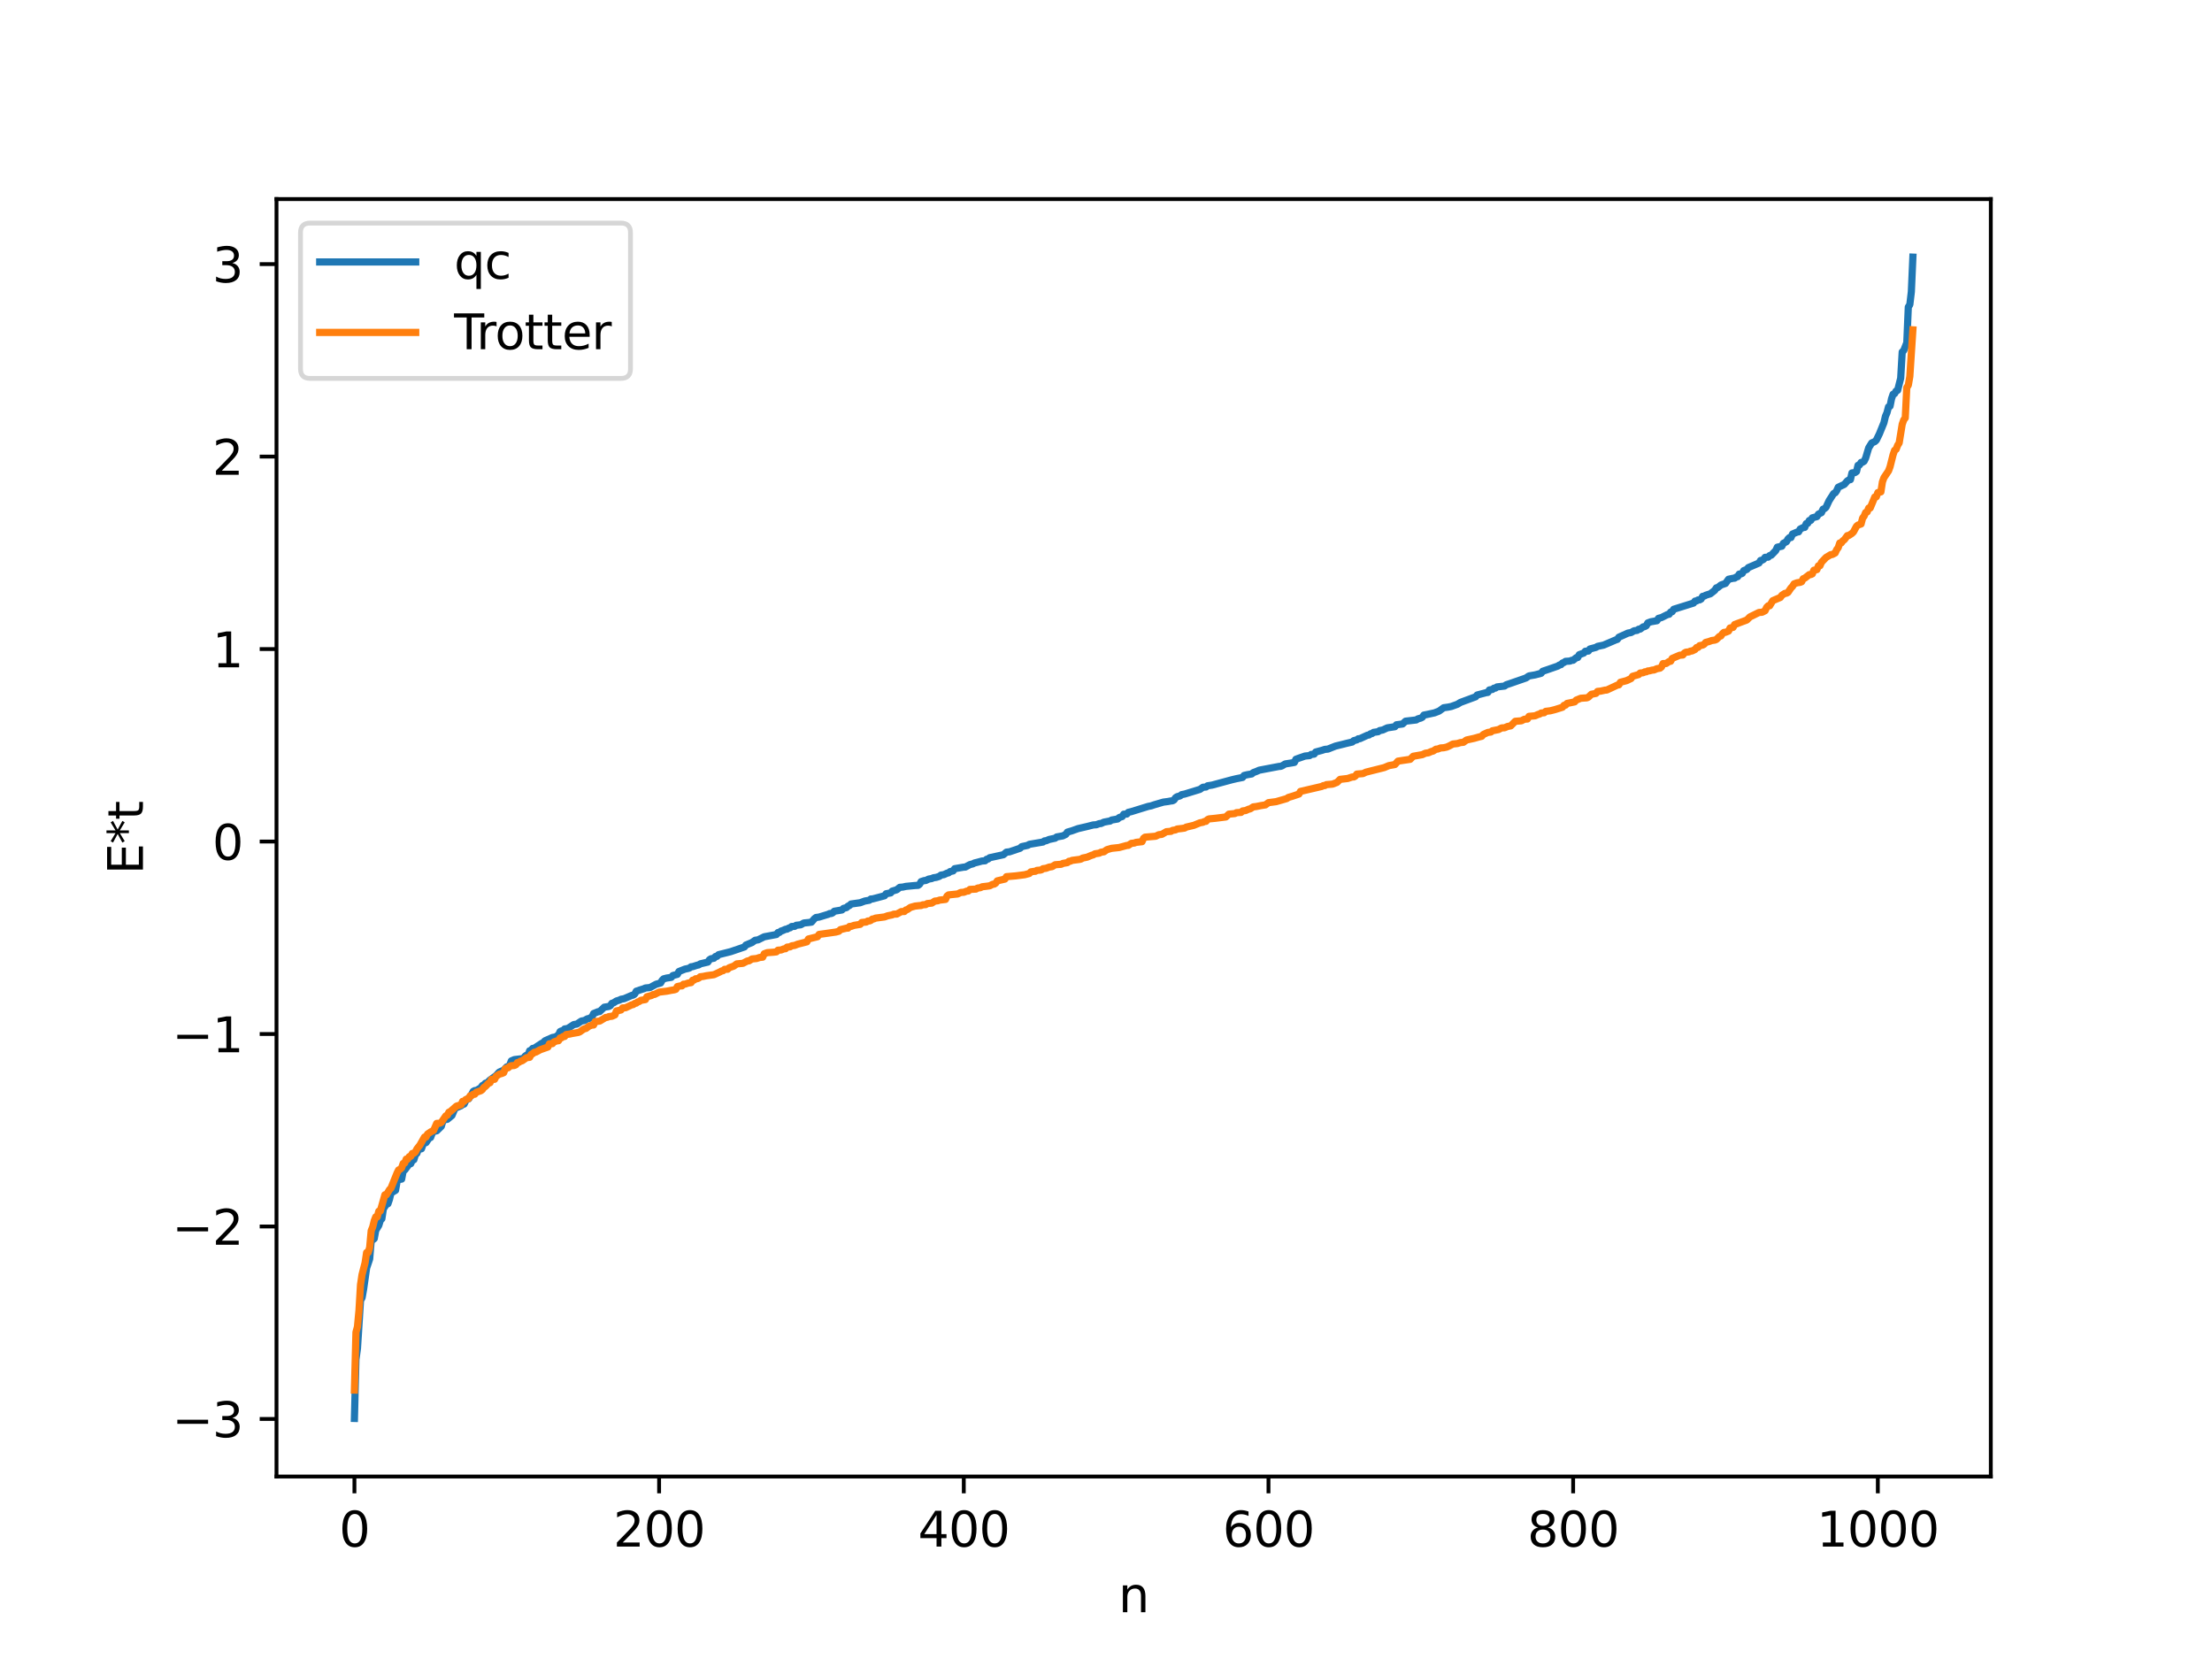 <?xml version="1.0" encoding="utf-8" standalone="no"?>
<!DOCTYPE svg PUBLIC "-//W3C//DTD SVG 1.1//EN"
  "http://www.w3.org/Graphics/SVG/1.1/DTD/svg11.dtd">
<svg xmlns:xlink="http://www.w3.org/1999/xlink" width="460.8pt" height="345.6pt" viewBox="0 0 460.8 345.6" xmlns="http://www.w3.org/2000/svg" version="1.1">
 <defs>
  <style type="text/css">*{stroke-linejoin: round; stroke-linecap: butt}</style>
 </defs>
 <g id="figure_1">
  <g id="patch_1">
   <path d="M 0 345.6 
L 460.8 345.6 
L 460.8 0 
L 0 0 
z
" style="fill: #ffffff"/>
  </g>
  <g id="axes_1">
   <g id="patch_2">
    <path d="M 57.6 307.584 
L 414.72 307.584 
L 414.72 41.472 
L 57.6 41.472 
z
" style="fill: #ffffff"/>
   </g>
   <g id="matplotlib.axis_1">
    <g id="xtick_1">
     <g id="line2d_1">
      <defs>
       <path id="me2aabe555c" d="M 0 0 
L 0 3.5 
" style="stroke: #000000; stroke-width: 0.8"/>
      </defs>
      <g>
       <use xlink:href="#me2aabe555c" x="73.833" y="307.584" style="stroke: #000000; stroke-width: 0.8"/>
      </g>
     </g>
     <g id="text_1">
      <!-- 0 -->
      <g transform="translate(70.651 322.182) scale(0.1 -0.1)">
       <defs>
        <path id="DejaVuSans-30" d="M 2034 4250 
Q 1547 4250 1301 3770 
Q 1056 3291 1056 2328 
Q 1056 1369 1301 889 
Q 1547 409 2034 409 
Q 2525 409 2770 889 
Q 3016 1369 3016 2328 
Q 3016 3291 2770 3770 
Q 2525 4250 2034 4250 
z
M 2034 4750 
Q 2819 4750 3233 4129 
Q 3647 3509 3647 2328 
Q 3647 1150 3233 529 
Q 2819 -91 2034 -91 
Q 1250 -91 836 529 
Q 422 1150 422 2328 
Q 422 3509 836 4129 
Q 1250 4750 2034 4750 
z
" transform="scale(0.016)"/>
       </defs>
       <use xlink:href="#DejaVuSans-30"/>
      </g>
     </g>
    </g>
    <g id="xtick_2">
     <g id="line2d_2">
      <g>
       <use xlink:href="#me2aabe555c" x="137.304" y="307.584" style="stroke: #000000; stroke-width: 0.8"/>
      </g>
     </g>
     <g id="text_2">
      <!-- 200 -->
      <g transform="translate(127.76 322.182) scale(0.1 -0.1)">
       <defs>
        <path id="DejaVuSans-32" d="M 1228 531 
L 3431 531 
L 3431 0 
L 469 0 
L 469 531 
Q 828 903 1448 1529 
Q 2069 2156 2228 2338 
Q 2531 2678 2651 2914 
Q 2772 3150 2772 3378 
Q 2772 3750 2511 3984 
Q 2250 4219 1831 4219 
Q 1534 4219 1204 4116 
Q 875 4013 500 3803 
L 500 4441 
Q 881 4594 1212 4672 
Q 1544 4750 1819 4750 
Q 2544 4750 2975 4387 
Q 3406 4025 3406 3419 
Q 3406 3131 3298 2873 
Q 3191 2616 2906 2266 
Q 2828 2175 2409 1742 
Q 1991 1309 1228 531 
z
" transform="scale(0.016)"/>
       </defs>
       <use xlink:href="#DejaVuSans-32"/>
       <use xlink:href="#DejaVuSans-30" x="63.623"/>
       <use xlink:href="#DejaVuSans-30" x="127.246"/>
      </g>
     </g>
    </g>
    <g id="xtick_3">
     <g id="line2d_3">
      <g>
       <use xlink:href="#me2aabe555c" x="200.775" y="307.584" style="stroke: #000000; stroke-width: 0.8"/>
      </g>
     </g>
     <g id="text_3">
      <!-- 400 -->
      <g transform="translate(191.231 322.182) scale(0.1 -0.1)">
       <defs>
        <path id="DejaVuSans-34" d="M 2419 4116 
L 825 1625 
L 2419 1625 
L 2419 4116 
z
M 2253 4666 
L 3047 4666 
L 3047 1625 
L 3713 1625 
L 3713 1100 
L 3047 1100 
L 3047 0 
L 2419 0 
L 2419 1100 
L 313 1100 
L 313 1709 
L 2253 4666 
z
" transform="scale(0.016)"/>
       </defs>
       <use xlink:href="#DejaVuSans-34"/>
       <use xlink:href="#DejaVuSans-30" x="63.623"/>
       <use xlink:href="#DejaVuSans-30" x="127.246"/>
      </g>
     </g>
    </g>
    <g id="xtick_4">
     <g id="line2d_4">
      <g>
       <use xlink:href="#me2aabe555c" x="264.246" y="307.584" style="stroke: #000000; stroke-width: 0.8"/>
      </g>
     </g>
     <g id="text_4">
      <!-- 600 -->
      <g transform="translate(254.702 322.182) scale(0.1 -0.1)">
       <defs>
        <path id="DejaVuSans-36" d="M 2113 2584 
Q 1688 2584 1439 2293 
Q 1191 2003 1191 1497 
Q 1191 994 1439 701 
Q 1688 409 2113 409 
Q 2538 409 2786 701 
Q 3034 994 3034 1497 
Q 3034 2003 2786 2293 
Q 2538 2584 2113 2584 
z
M 3366 4563 
L 3366 3988 
Q 3128 4100 2886 4159 
Q 2644 4219 2406 4219 
Q 1781 4219 1451 3797 
Q 1122 3375 1075 2522 
Q 1259 2794 1537 2939 
Q 1816 3084 2150 3084 
Q 2853 3084 3261 2657 
Q 3669 2231 3669 1497 
Q 3669 778 3244 343 
Q 2819 -91 2113 -91 
Q 1303 -91 875 529 
Q 447 1150 447 2328 
Q 447 3434 972 4092 
Q 1497 4750 2381 4750 
Q 2619 4750 2861 4703 
Q 3103 4656 3366 4563 
z
" transform="scale(0.016)"/>
       </defs>
       <use xlink:href="#DejaVuSans-36"/>
       <use xlink:href="#DejaVuSans-30" x="63.623"/>
       <use xlink:href="#DejaVuSans-30" x="127.246"/>
      </g>
     </g>
    </g>
    <g id="xtick_5">
     <g id="line2d_5">
      <g>
       <use xlink:href="#me2aabe555c" x="327.717" y="307.584" style="stroke: #000000; stroke-width: 0.8"/>
      </g>
     </g>
     <g id="text_5">
      <!-- 800 -->
      <g transform="translate(318.173 322.182) scale(0.1 -0.1)">
       <defs>
        <path id="DejaVuSans-38" d="M 2034 2216 
Q 1584 2216 1326 1975 
Q 1069 1734 1069 1313 
Q 1069 891 1326 650 
Q 1584 409 2034 409 
Q 2484 409 2743 651 
Q 3003 894 3003 1313 
Q 3003 1734 2745 1975 
Q 2488 2216 2034 2216 
z
M 1403 2484 
Q 997 2584 770 2862 
Q 544 3141 544 3541 
Q 544 4100 942 4425 
Q 1341 4750 2034 4750 
Q 2731 4750 3128 4425 
Q 3525 4100 3525 3541 
Q 3525 3141 3298 2862 
Q 3072 2584 2669 2484 
Q 3125 2378 3379 2068 
Q 3634 1759 3634 1313 
Q 3634 634 3220 271 
Q 2806 -91 2034 -91 
Q 1263 -91 848 271 
Q 434 634 434 1313 
Q 434 1759 690 2068 
Q 947 2378 1403 2484 
z
M 1172 3481 
Q 1172 3119 1398 2916 
Q 1625 2713 2034 2713 
Q 2441 2713 2670 2916 
Q 2900 3119 2900 3481 
Q 2900 3844 2670 4047 
Q 2441 4250 2034 4250 
Q 1625 4250 1398 4047 
Q 1172 3844 1172 3481 
z
" transform="scale(0.016)"/>
       </defs>
       <use xlink:href="#DejaVuSans-38"/>
       <use xlink:href="#DejaVuSans-30" x="63.623"/>
       <use xlink:href="#DejaVuSans-30" x="127.246"/>
      </g>
     </g>
    </g>
    <g id="xtick_6">
     <g id="line2d_6">
      <g>
       <use xlink:href="#me2aabe555c" x="391.188" y="307.584" style="stroke: #000000; stroke-width: 0.8"/>
      </g>
     </g>
     <g id="text_6">
      <!-- 1000 -->
      <g transform="translate(378.463 322.182) scale(0.1 -0.1)">
       <defs>
        <path id="DejaVuSans-31" d="M 794 531 
L 1825 531 
L 1825 4091 
L 703 3866 
L 703 4441 
L 1819 4666 
L 2450 4666 
L 2450 531 
L 3481 531 
L 3481 0 
L 794 0 
L 794 531 
z
" transform="scale(0.016)"/>
       </defs>
       <use xlink:href="#DejaVuSans-31"/>
       <use xlink:href="#DejaVuSans-30" x="63.623"/>
       <use xlink:href="#DejaVuSans-30" x="127.246"/>
       <use xlink:href="#DejaVuSans-30" x="190.869"/>
      </g>
     </g>
    </g>
    <g id="text_7">
     <!-- n -->
     <g transform="translate(232.991 335.861) scale(0.1 -0.1)">
      <defs>
       <path id="DejaVuSans-6e" d="M 3513 2113 
L 3513 0 
L 2938 0 
L 2938 2094 
Q 2938 2591 2744 2837 
Q 2550 3084 2163 3084 
Q 1697 3084 1428 2787 
Q 1159 2491 1159 1978 
L 1159 0 
L 581 0 
L 581 3500 
L 1159 3500 
L 1159 2956 
Q 1366 3272 1645 3428 
Q 1925 3584 2291 3584 
Q 2894 3584 3203 3211 
Q 3513 2838 3513 2113 
z
" transform="scale(0.016)"/>
      </defs>
      <use xlink:href="#DejaVuSans-6e"/>
     </g>
    </g>
   </g>
   <g id="matplotlib.axis_2">
    <g id="ytick_1">
     <g id="line2d_7">
      <defs>
       <path id="mdd2767aa69" d="M 0 0 
L -3.5 0 
" style="stroke: #000000; stroke-width: 0.8"/>
      </defs>
      <g>
       <use xlink:href="#mdd2767aa69" x="57.6" y="295.594" style="stroke: #000000; stroke-width: 0.8"/>
      </g>
     </g>
     <g id="text_8">
      <!-- −3 -->
      <g transform="translate(35.858 299.394) scale(0.1 -0.1)">
       <defs>
        <path id="DejaVuSans-2212" d="M 678 2272 
L 4684 2272 
L 4684 1741 
L 678 1741 
L 678 2272 
z
" transform="scale(0.016)"/>
        <path id="DejaVuSans-33" d="M 2597 2516 
Q 3050 2419 3304 2112 
Q 3559 1806 3559 1356 
Q 3559 666 3084 287 
Q 2609 -91 1734 -91 
Q 1441 -91 1130 -33 
Q 819 25 488 141 
L 488 750 
Q 750 597 1062 519 
Q 1375 441 1716 441 
Q 2309 441 2620 675 
Q 2931 909 2931 1356 
Q 2931 1769 2642 2001 
Q 2353 2234 1838 2234 
L 1294 2234 
L 1294 2753 
L 1863 2753 
Q 2328 2753 2575 2939 
Q 2822 3125 2822 3475 
Q 2822 3834 2567 4026 
Q 2313 4219 1838 4219 
Q 1578 4219 1281 4162 
Q 984 4106 628 3988 
L 628 4550 
Q 988 4650 1302 4700 
Q 1616 4750 1894 4750 
Q 2613 4750 3031 4423 
Q 3450 4097 3450 3541 
Q 3450 3153 3228 2886 
Q 3006 2619 2597 2516 
z
" transform="scale(0.016)"/>
       </defs>
       <use xlink:href="#DejaVuSans-2212"/>
       <use xlink:href="#DejaVuSans-33" x="83.789"/>
      </g>
     </g>
    </g>
    <g id="ytick_2">
     <g id="line2d_8">
      <g>
       <use xlink:href="#mdd2767aa69" x="57.6" y="255.498" style="stroke: #000000; stroke-width: 0.8"/>
      </g>
     </g>
     <g id="text_9">
      <!-- −2 -->
      <g transform="translate(35.858 259.297) scale(0.1 -0.1)">
       <use xlink:href="#DejaVuSans-2212"/>
       <use xlink:href="#DejaVuSans-32" x="83.789"/>
      </g>
     </g>
    </g>
    <g id="ytick_3">
     <g id="line2d_9">
      <g>
       <use xlink:href="#mdd2767aa69" x="57.6" y="215.401" style="stroke: #000000; stroke-width: 0.8"/>
      </g>
     </g>
     <g id="text_10">
      <!-- −1 -->
      <g transform="translate(35.858 219.201) scale(0.1 -0.1)">
       <use xlink:href="#DejaVuSans-2212"/>
       <use xlink:href="#DejaVuSans-31" x="83.789"/>
      </g>
     </g>
    </g>
    <g id="ytick_4">
     <g id="line2d_10">
      <g>
       <use xlink:href="#mdd2767aa69" x="57.6" y="175.305" style="stroke: #000000; stroke-width: 0.8"/>
      </g>
     </g>
     <g id="text_11">
      <!-- 0 -->
      <g transform="translate(44.237 179.104) scale(0.1 -0.1)">
       <use xlink:href="#DejaVuSans-30"/>
      </g>
     </g>
    </g>
    <g id="ytick_5">
     <g id="line2d_11">
      <g>
       <use xlink:href="#mdd2767aa69" x="57.6" y="135.208" style="stroke: #000000; stroke-width: 0.8"/>
      </g>
     </g>
     <g id="text_12">
      <!-- 1 -->
      <g transform="translate(44.237 139.008) scale(0.1 -0.1)">
       <use xlink:href="#DejaVuSans-31"/>
      </g>
     </g>
    </g>
    <g id="ytick_6">
     <g id="line2d_12">
      <g>
       <use xlink:href="#mdd2767aa69" x="57.6" y="95.112" style="stroke: #000000; stroke-width: 0.8"/>
      </g>
     </g>
     <g id="text_13">
      <!-- 2 -->
      <g transform="translate(44.237 98.911) scale(0.1 -0.1)">
       <use xlink:href="#DejaVuSans-32"/>
      </g>
     </g>
    </g>
    <g id="ytick_7">
     <g id="line2d_13">
      <g>
       <use xlink:href="#mdd2767aa69" x="57.6" y="55.015" style="stroke: #000000; stroke-width: 0.8"/>
      </g>
     </g>
     <g id="text_14">
      <!-- 3 -->
      <g transform="translate(44.237 58.815) scale(0.1 -0.1)">
       <use xlink:href="#DejaVuSans-33"/>
      </g>
     </g>
    </g>
    <g id="text_15">
     <!-- E*t -->
     <g transform="translate(29.778 182.148) rotate(-90) scale(0.1 -0.1)">
      <defs>
       <path id="DejaVuSans-45" d="M 628 4666 
L 3578 4666 
L 3578 4134 
L 1259 4134 
L 1259 2753 
L 3481 2753 
L 3481 2222 
L 1259 2222 
L 1259 531 
L 3634 531 
L 3634 0 
L 628 0 
L 628 4666 
z
" transform="scale(0.016)"/>
       <path id="DejaVuSans-2a" d="M 3009 3897 
L 1888 3291 
L 3009 2681 
L 2828 2375 
L 1778 3009 
L 1778 1831 
L 1422 1831 
L 1422 3009 
L 372 2375 
L 191 2681 
L 1313 3291 
L 191 3897 
L 372 4206 
L 1422 3572 
L 1422 4750 
L 1778 4750 
L 1778 3572 
L 2828 4206 
L 3009 3897 
z
" transform="scale(0.016)"/>
       <path id="DejaVuSans-74" d="M 1172 4494 
L 1172 3500 
L 2356 3500 
L 2356 3053 
L 1172 3053 
L 1172 1153 
Q 1172 725 1289 603 
Q 1406 481 1766 481 
L 2356 481 
L 2356 0 
L 1766 0 
Q 1100 0 847 248 
Q 594 497 594 1153 
L 594 3053 
L 172 3053 
L 172 3500 
L 594 3500 
L 594 4494 
L 1172 4494 
z
" transform="scale(0.016)"/>
      </defs>
      <use xlink:href="#DejaVuSans-45"/>
      <use xlink:href="#DejaVuSans-2a" x="63.184"/>
      <use xlink:href="#DejaVuSans-74" x="113.184"/>
     </g>
    </g>
   </g>
   <g id="line2d_14">
    <path d="M 73.833 295.488 
L 74.15 283.201 
L 74.467 280.876 
L 75.102 270.884 
L 75.42 270.364 
L 75.737 268.604 
L 76.372 264.152 
L 77.006 262.262 
L 77.324 258.528 
L 77.958 258.037 
L 78.276 256.296 
L 78.91 255.272 
L 79.228 254.233 
L 79.545 253.904 
L 79.862 251.826 
L 80.497 250.847 
L 80.815 250.766 
L 81.132 249.848 
L 81.449 248.537 
L 82.401 247.96 
L 82.719 246.115 
L 83.036 245.74 
L 83.671 245.628 
L 83.988 243.937 
L 84.305 243.741 
L 85.258 242.467 
L 85.575 242.408 
L 85.892 241.679 
L 86.21 241.604 
L 86.527 240.568 
L 86.844 240.271 
L 87.162 239.442 
L 87.796 239.314 
L 88.114 238.45 
L 88.431 238.091 
L 88.748 238.031 
L 89.383 237.079 
L 89.7 236.963 
L 90.018 236.131 
L 90.335 235.698 
L 90.97 235.573 
L 91.922 234.647 
L 92.239 233.623 
L 92.557 233.278 
L 93.191 233.17 
L 94.143 232.382 
L 94.778 230.892 
L 96.048 230.346 
L 96.365 230.089 
L 96.682 229.999 
L 97 229.336 
L 97.317 228.963 
L 97.634 228.906 
L 98.269 227.959 
L 98.586 227.355 
L 98.904 227.184 
L 99.221 227.177 
L 100.173 226.604 
L 100.491 226.14 
L 100.808 225.991 
L 101.125 225.656 
L 101.443 225.609 
L 102.077 224.989 
L 103.347 224.079 
L 103.981 223.357 
L 104.934 222.933 
L 105.568 222.249 
L 105.886 222.202 
L 106.203 221.823 
L 106.52 221.004 
L 107.155 220.733 
L 109.059 220.508 
L 109.377 220.023 
L 109.694 219.803 
L 110.011 219.786 
L 110.329 218.89 
L 110.646 218.8 
L 110.963 218.405 
L 111.281 218.38 
L 112.867 217.335 
L 113.185 217.205 
L 113.502 216.834 
L 115.089 216.126 
L 115.724 216.015 
L 116.358 215.573 
L 116.676 214.897 
L 116.993 214.743 
L 117.31 214.72 
L 117.628 214.347 
L 118.262 214.256 
L 119.532 213.433 
L 120.167 213.337 
L 121.119 212.7 
L 121.753 212.591 
L 122.388 212.222 
L 122.705 212.19 
L 123.34 211.816 
L 123.658 211.138 
L 124.61 210.752 
L 124.927 210.721 
L 125.879 209.817 
L 126.831 209.663 
L 127.148 209.494 
L 127.466 209.01 
L 127.783 208.929 
L 128.418 208.523 
L 129.053 208.335 
L 129.37 208.163 
L 130.005 208.049 
L 131.591 207.366 
L 131.909 207.302 
L 132.226 207.068 
L 132.543 206.487 
L 133.496 206.168 
L 134.13 205.971 
L 134.448 205.817 
L 135.4 205.725 
L 136.669 205.039 
L 137.621 204.767 
L 137.939 204.206 
L 138.256 203.907 
L 138.891 203.746 
L 139.843 203.603 
L 140.16 203.224 
L 141.112 202.97 
L 141.429 202.383 
L 142.699 201.88 
L 143.334 201.748 
L 143.651 201.644 
L 143.968 201.396 
L 144.286 201.371 
L 145.238 201.069 
L 145.555 201.011 
L 145.872 200.79 
L 147.459 200.42 
L 147.777 199.94 
L 148.094 199.731 
L 148.729 199.616 
L 149.046 199.257 
L 149.363 199.229 
L 149.681 198.88 
L 151.267 198.487 
L 152.22 198.244 
L 155.076 197.27 
L 155.393 196.863 
L 156.662 196.341 
L 157.297 195.88 
L 157.932 195.784 
L 159.201 195.15 
L 161.74 194.677 
L 162.058 194.266 
L 162.375 194.244 
L 162.692 193.959 
L 163.01 193.87 
L 163.644 193.581 
L 163.962 193.555 
L 164.279 193.349 
L 164.596 193.277 
L 164.914 193.008 
L 165.548 192.979 
L 165.866 192.756 
L 166.818 192.648 
L 167.453 192.276 
L 168.405 192.183 
L 169.039 192.099 
L 169.674 191.368 
L 169.991 191.132 
L 170.626 191.046 
L 172.53 190.466 
L 172.848 190.307 
L 173.165 190.304 
L 173.482 190.152 
L 173.8 189.825 
L 175.386 189.563 
L 175.704 189.24 
L 176.339 189.07 
L 176.656 188.761 
L 176.973 188.637 
L 177.291 188.321 
L 179.195 188.056 
L 180.147 187.704 
L 181.099 187.536 
L 181.416 187.276 
L 181.734 187.273 
L 182.368 187.109 
L 184.272 186.605 
L 184.59 186.185 
L 185.542 186.01 
L 185.859 185.639 
L 186.811 185.354 
L 187.446 184.847 
L 188.081 184.792 
L 188.715 184.65 
L 190.62 184.466 
L 191.254 184.434 
L 191.572 184.201 
L 191.889 183.655 
L 192.524 183.443 
L 192.841 183.427 
L 193.476 183.126 
L 194.11 183.016 
L 194.428 182.863 
L 195.062 182.767 
L 195.697 182.557 
L 196.015 182.304 
L 196.649 182.196 
L 197.284 181.898 
L 197.601 181.833 
L 197.919 181.567 
L 198.553 181.427 
L 198.871 180.966 
L 200.775 180.638 
L 201.092 180.627 
L 202.044 180.116 
L 202.679 179.952 
L 202.996 179.778 
L 203.631 179.623 
L 204.583 179.362 
L 205.218 179.318 
L 205.535 179.004 
L 205.853 178.945 
L 206.17 178.676 
L 209.026 178.053 
L 209.661 177.518 
L 210.296 177.451 
L 212.517 176.699 
L 212.834 176.369 
L 214.104 176.096 
L 214.421 175.889 
L 217.277 175.406 
L 217.595 175.17 
L 217.912 175.151 
L 218.547 174.881 
L 219.816 174.606 
L 220.134 174.354 
L 221.403 174.126 
L 222.038 173.809 
L 222.355 173.346 
L 223.307 173.07 
L 224.577 172.614 
L 226.481 172.172 
L 227.75 171.85 
L 228.385 171.809 
L 229.02 171.57 
L 229.337 171.566 
L 229.972 171.268 
L 230.924 171.086 
L 231.241 171.049 
L 231.558 170.829 
L 232.828 170.613 
L 233.145 170.311 
L 233.78 170.102 
L 234.097 169.612 
L 234.732 169.58 
L 235.049 169.224 
L 235.684 169.074 
L 239.175 167.995 
L 239.81 167.871 
L 240.444 167.651 
L 242.348 167.094 
L 243.3 166.97 
L 243.935 166.85 
L 244.253 166.823 
L 244.57 166.646 
L 244.887 166.187 
L 245.205 165.969 
L 245.839 165.798 
L 246.157 165.538 
L 246.791 165.414 
L 249.965 164.442 
L 250.6 163.999 
L 251.234 163.949 
L 251.552 163.697 
L 252.504 163.548 
L 256.629 162.435 
L 257.581 162.21 
L 258.851 161.959 
L 259.168 161.542 
L 259.803 161.391 
L 260.755 161.227 
L 261.072 160.948 
L 261.707 160.717 
L 262.342 160.44 
L 266.467 159.657 
L 266.785 159.644 
L 267.102 159.518 
L 267.737 159.14 
L 269.006 158.943 
L 269.641 158.826 
L 269.958 158.171 
L 270.593 157.934 
L 271.862 157.498 
L 272.815 157.405 
L 273.132 157.168 
L 273.767 157.094 
L 274.084 156.658 
L 275.353 156.319 
L 275.988 156.111 
L 276.623 156.051 
L 278.21 155.423 
L 279.796 155.035 
L 280.431 154.871 
L 281.7 154.577 
L 282.018 154.286 
L 282.653 154.129 
L 282.97 153.897 
L 283.287 153.884 
L 284.874 153.151 
L 285.191 153.11 
L 285.509 152.866 
L 285.826 152.806 
L 286.143 152.564 
L 287.096 152.427 
L 287.413 152.193 
L 288.048 152.071 
L 289 151.626 
L 290.586 151.387 
L 290.904 150.986 
L 292.173 150.82 
L 292.808 150.234 
L 295.029 149.978 
L 295.347 149.766 
L 295.981 149.584 
L 296.299 149.415 
L 296.616 148.968 
L 297.251 148.844 
L 298.838 148.499 
L 299.79 148.128 
L 300.742 147.438 
L 301.694 147.301 
L 302.329 147.173 
L 303.598 146.715 
L 304.233 146.326 
L 306.772 145.386 
L 307.406 145.154 
L 307.724 144.783 
L 309.628 144.284 
L 309.945 144.244 
L 310.262 143.728 
L 310.897 143.624 
L 311.215 143.361 
L 311.532 143.339 
L 311.849 143.099 
L 313.436 142.914 
L 313.753 142.662 
L 314.705 142.344 
L 315.34 142.121 
L 317.879 141.24 
L 318.514 140.809 
L 319.783 140.592 
L 321.053 140.252 
L 321.37 139.84 
L 322.639 139.409 
L 324.543 138.748 
L 324.861 138.522 
L 325.178 138.458 
L 325.496 138.111 
L 325.813 138.007 
L 326.13 137.772 
L 327.082 137.712 
L 327.4 137.554 
L 327.717 137.538 
L 328.352 137.013 
L 328.669 136.976 
L 328.986 136.384 
L 329.939 136.033 
L 330.256 135.664 
L 330.891 135.625 
L 331.208 135.195 
L 332.477 134.858 
L 332.795 134.654 
L 334.064 134.385 
L 336.603 133.298 
L 336.92 133.195 
L 337.238 132.741 
L 339.142 131.88 
L 339.777 131.773 
L 340.411 131.404 
L 341.046 131.318 
L 341.363 131.075 
L 341.681 131.049 
L 342.315 130.584 
L 342.633 130.527 
L 342.95 130.347 
L 343.267 129.767 
L 343.902 129.528 
L 345.172 129.305 
L 345.489 128.815 
L 346.124 128.646 
L 347.393 128.008 
L 347.71 127.959 
L 348.028 127.497 
L 348.345 127.428 
L 348.662 126.922 
L 352.788 125.632 
L 353.105 125.217 
L 353.423 125.187 
L 353.74 124.977 
L 354.058 124.967 
L 354.375 124.789 
L 354.692 124.23 
L 355.01 124.193 
L 355.327 124.004 
L 355.962 123.795 
L 356.279 123.712 
L 357.231 122.958 
L 357.548 122.46 
L 357.866 122.384 
L 358.5 121.87 
L 359.453 121.54 
L 360.087 120.668 
L 361.039 120.467 
L 361.357 120.444 
L 361.674 120.208 
L 361.991 120.129 
L 362.309 119.59 
L 362.626 119.576 
L 362.943 119.439 
L 363.261 118.867 
L 363.896 118.626 
L 364.213 118.242 
L 366.434 117.286 
L 366.752 116.758 
L 367.069 116.7 
L 367.386 116.52 
L 367.704 116.103 
L 368.339 116.067 
L 368.656 115.733 
L 368.973 115.662 
L 369.925 114.689 
L 370.243 113.99 
L 371.195 113.786 
L 371.512 113.174 
L 372.147 112.85 
L 372.464 112.284 
L 372.781 111.99 
L 373.099 111.981 
L 373.416 111.246 
L 374.368 110.843 
L 374.686 110.792 
L 375.003 110.215 
L 375.638 109.891 
L 375.955 109.866 
L 376.272 109.08 
L 376.59 109.003 
L 376.907 108.432 
L 377.224 108.402 
L 377.542 107.872 
L 378.494 107.621 
L 378.811 107.109 
L 379.446 106.792 
L 379.763 106.076 
L 380.081 105.965 
L 380.398 105.668 
L 381.033 104.297 
L 381.985 102.808 
L 382.302 102.66 
L 382.62 102.213 
L 382.937 101.501 
L 384.206 100.911 
L 384.841 100.179 
L 385.158 99.97 
L 385.476 99.915 
L 385.793 98.523 
L 386.428 98.445 
L 386.745 98.23 
L 387.062 96.933 
L 387.38 96.843 
L 387.697 96.331 
L 388.015 96.29 
L 388.332 96.075 
L 388.649 95.419 
L 389.284 93.29 
L 389.919 92.274 
L 390.553 91.995 
L 390.871 91.694 
L 391.505 90.394 
L 392.458 88.051 
L 392.775 86.705 
L 393.092 85.981 
L 393.41 84.752 
L 393.727 84.621 
L 394.044 83.056 
L 394.362 82.128 
L 394.679 82.004 
L 394.996 81.455 
L 395.314 81.302 
L 395.948 78.783 
L 396.266 73.32 
L 396.583 73.016 
L 397.218 71.402 
L 397.535 63.962 
L 397.853 63.456 
L 398.17 60.77 
L 398.487 53.568 
L 398.487 53.568 
" clip-path="url(#pec71a6f779)" style="fill: none; stroke: #1f77b4; stroke-width: 1.5; stroke-linecap: square"/>
   </g>
   <g id="line2d_15">
    <path d="M 73.833 289.58 
L 74.15 277.551 
L 74.467 276.373 
L 74.785 272.956 
L 75.102 267.634 
L 75.42 265.522 
L 76.054 263.06 
L 76.372 260.927 
L 76.689 260.927 
L 77.006 259.869 
L 77.324 256.384 
L 77.641 255.605 
L 77.958 254.311 
L 78.276 253.493 
L 78.593 253.493 
L 78.91 252.316 
L 79.228 252.274 
L 80.18 248.898 
L 80.497 248.898 
L 81.132 247.84 
L 81.449 247.512 
L 82.719 244.355 
L 83.036 243.723 
L 83.353 243.576 
L 83.671 243.275 
L 83.988 242.364 
L 84.305 242.282 
L 84.623 241.464 
L 84.94 241.464 
L 85.258 240.947 
L 85.575 240.883 
L 85.892 240.287 
L 86.21 240.245 
L 86.527 239.979 
L 86.844 239.352 
L 87.479 238.543 
L 88.431 236.869 
L 88.748 236.869 
L 89.066 236.248 
L 89.7 235.811 
L 90.335 235.483 
L 90.97 234.03 
L 91.605 233.991 
L 91.922 233.83 
L 92.874 232.447 
L 93.191 232.326 
L 93.509 231.694 
L 93.826 231.547 
L 95.096 230.421 
L 96.048 230.146 
L 96.365 229.435 
L 96.682 229.435 
L 97 229.076 
L 97.634 228.855 
L 97.952 228.258 
L 98.269 228.216 
L 98.586 227.95 
L 98.904 227.944 
L 99.221 227.54 
L 100.173 227.216 
L 100.491 226.973 
L 100.808 226.514 
L 101.125 226.329 
L 101.76 225.653 
L 102.077 225.553 
L 102.395 224.853 
L 103.029 224.84 
L 103.347 224.219 
L 103.981 223.782 
L 104.616 223.599 
L 104.934 223.454 
L 105.251 222.627 
L 105.886 222.424 
L 106.203 222.126 
L 106.52 222.001 
L 107.155 221.962 
L 107.472 221.801 
L 107.79 221.356 
L 108.107 221.299 
L 108.424 221.063 
L 108.742 221.001 
L 109.694 220.336 
L 110.329 220.261 
L 110.646 219.665 
L 110.963 219.518 
L 111.281 219.217 
L 111.598 219.191 
L 112.55 218.675 
L 114.137 218.117 
L 114.454 217.444 
L 115.089 217.406 
L 115.406 217.047 
L 116.041 216.826 
L 116.358 216.799 
L 116.676 216.229 
L 116.993 216.187 
L 117.31 215.921 
L 117.628 215.915 
L 117.945 215.511 
L 118.58 215.431 
L 119.215 215.294 
L 120.484 215.073 
L 120.801 214.944 
L 121.436 214.485 
L 121.753 214.3 
L 122.071 214.244 
L 122.705 213.768 
L 123.34 213.527 
L 123.658 213.524 
L 123.975 212.824 
L 124.927 212.708 
L 126.196 211.946 
L 126.514 211.929 
L 126.831 211.773 
L 127.466 211.704 
L 128.1 211.425 
L 128.418 210.598 
L 129.053 210.47 
L 129.37 210.395 
L 129.687 209.972 
L 130.322 209.933 
L 131.591 209.327 
L 131.909 209.27 
L 132.226 209.034 
L 132.543 208.972 
L 132.861 208.717 
L 133.178 208.632 
L 133.496 208.389 
L 134.448 208.232 
L 134.765 207.636 
L 135.717 207.38 
L 136.034 207.188 
L 136.352 207.163 
L 137.304 206.675 
L 138.891 206.484 
L 139.843 206.296 
L 140.477 206.196 
L 140.795 206.088 
L 141.112 205.516 
L 141.747 205.377 
L 142.064 205.377 
L 142.381 205.025 
L 142.699 205.018 
L 143.334 204.797 
L 143.968 204.696 
L 144.286 204.2 
L 144.603 204.158 
L 144.92 203.892 
L 145.238 203.886 
L 145.555 203.76 
L 145.872 203.482 
L 146.507 203.402 
L 147.142 203.265 
L 148.729 203.044 
L 149.998 202.456 
L 150.315 202.271 
L 150.633 202.215 
L 150.95 201.929 
L 151.585 201.911 
L 151.902 201.595 
L 152.854 201.258 
L 153.489 200.795 
L 154.758 200.679 
L 155.71 200.182 
L 156.028 200.161 
L 156.662 199.77 
L 157.615 199.675 
L 158.249 199.458 
L 158.884 199.396 
L 159.201 198.69 
L 159.836 198.454 
L 161.105 198.366 
L 161.74 198.29 
L 162.058 197.943 
L 162.692 197.904 
L 163.327 197.657 
L 163.644 197.636 
L 163.962 197.304 
L 164.596 197.241 
L 164.914 197.037 
L 165.548 196.943 
L 166.183 196.688 
L 168.087 196.203 
L 168.405 195.607 
L 170.309 195.134 
L 170.626 194.656 
L 171.578 194.526 
L 174.117 194.167 
L 174.752 193.991 
L 175.069 193.657 
L 176.339 193.348 
L 176.656 193.348 
L 176.973 192.996 
L 177.291 192.989 
L 177.925 192.768 
L 179.195 192.56 
L 179.512 192.171 
L 180.464 192.073 
L 180.781 191.863 
L 181.099 191.857 
L 181.416 191.731 
L 181.734 191.454 
L 182.051 191.429 
L 182.368 191.264 
L 184.272 191.015 
L 184.907 190.781 
L 185.859 190.586 
L 186.177 190.436 
L 186.811 190.419 
L 187.763 189.9 
L 188.398 189.882 
L 188.715 189.566 
L 189.033 189.469 
L 189.667 189.026 
L 190.62 188.754 
L 191.572 188.65 
L 191.889 188.642 
L 192.206 188.488 
L 192.841 188.448 
L 193.158 188.231 
L 194.11 188.132 
L 194.745 187.715 
L 195.38 187.646 
L 195.697 187.512 
L 196.967 187.367 
L 197.284 186.661 
L 197.601 186.425 
L 199.188 186.261 
L 199.505 186.229 
L 200.14 185.914 
L 200.775 185.875 
L 201.41 185.628 
L 201.727 185.607 
L 202.044 185.283 
L 203.314 185.212 
L 203.631 185.008 
L 204.266 184.914 
L 204.583 184.731 
L 205.535 184.621 
L 206.17 184.531 
L 206.805 184.21 
L 207.122 184.174 
L 207.439 183.96 
L 207.757 183.496 
L 209.343 183.13 
L 209.661 182.627 
L 211.565 182.464 
L 213.469 182.219 
L 214.421 181.962 
L 214.739 181.628 
L 215.373 181.524 
L 215.691 181.505 
L 216.008 181.319 
L 216.643 181.265 
L 216.96 181.199 
L 217.277 180.967 
L 217.912 180.879 
L 218.547 180.638 
L 219.181 180.531 
L 219.816 180.142 
L 221.086 180.044 
L 221.403 179.868 
L 222.355 179.702 
L 222.672 179.425 
L 222.99 179.4 
L 223.307 179.235 
L 224.894 179.029 
L 225.211 178.949 
L 225.529 178.752 
L 226.481 178.557 
L 227.433 178.157 
L 227.75 178.088 
L 228.067 177.871 
L 229.02 177.722 
L 229.337 177.537 
L 229.972 177.44 
L 230.606 176.997 
L 231.558 176.725 
L 232.51 176.621 
L 233.145 176.554 
L 234.732 176.124 
L 235.049 176.103 
L 235.684 175.686 
L 236.319 175.617 
L 236.636 175.483 
L 237.905 175.338 
L 238.223 174.632 
L 238.54 174.396 
L 240.762 174.2 
L 241.396 173.885 
L 242.031 173.814 
L 242.983 173.254 
L 243.935 173.183 
L 244.253 172.979 
L 244.887 172.885 
L 245.205 172.702 
L 246.157 172.592 
L 246.791 172.502 
L 247.109 172.303 
L 248.696 171.931 
L 249.965 171.409 
L 250.6 171.293 
L 250.917 171.121 
L 251.234 171.101 
L 251.552 170.734 
L 251.869 170.592 
L 253.139 170.468 
L 255.36 170.19 
L 255.995 169.599 
L 257.264 169.476 
L 257.581 169.29 
L 258.534 169.236 
L 258.851 168.938 
L 259.486 168.85 
L 260.12 168.565 
L 260.438 168.502 
L 261.072 168.092 
L 261.707 168.015 
L 262.659 167.822 
L 263.611 167.673 
L 264.246 167.206 
L 265.833 167 
L 268.054 166.361 
L 268.372 166.128 
L 269.324 165.842 
L 270.593 165.411 
L 270.91 164.864 
L 275.353 163.83 
L 275.671 163.657 
L 275.988 163.646 
L 276.305 163.455 
L 277.575 163.347 
L 278.527 162.986 
L 279.162 162.354 
L 279.796 162.282 
L 280.748 162.172 
L 281.7 161.856 
L 282.018 161.856 
L 282.335 161.682 
L 282.653 161.259 
L 283.922 161.154 
L 284.557 160.856 
L 288.365 159.902 
L 289.317 159.495 
L 290.586 159.264 
L 291.221 158.563 
L 292.173 158.413 
L 293.76 158.18 
L 294.395 157.543 
L 296.299 157.207 
L 296.934 156.909 
L 297.568 156.821 
L 298.203 156.536 
L 298.52 156.473 
L 299.155 156.063 
L 299.472 156.057 
L 300.107 155.811 
L 300.742 155.77 
L 301.377 155.632 
L 302.011 155.342 
L 302.646 154.995 
L 303.598 154.891 
L 304.233 154.694 
L 304.867 154.63 
L 305.502 154.158 
L 307.089 153.813 
L 308.041 153.539 
L 308.676 153.382 
L 308.993 153.01 
L 309.945 152.58 
L 310.58 152.496 
L 310.897 152.234 
L 312.167 151.985 
L 312.801 151.643 
L 313.436 151.605 
L 314.071 151.331 
L 314.705 151.216 
L 315.34 150.574 
L 315.658 150.26 
L 316.927 150.158 
L 317.562 149.827 
L 318.196 149.78 
L 318.514 149.23 
L 319.783 149.114 
L 320.418 148.827 
L 320.735 148.753 
L 321.053 148.534 
L 321.687 148.476 
L 322.005 148.187 
L 322.957 148.07 
L 323.909 147.83 
L 325.496 147.333 
L 325.813 146.931 
L 326.13 146.893 
L 326.448 146.534 
L 327.082 146.41 
L 328.034 146.214 
L 328.352 145.852 
L 329.304 145.461 
L 330.573 145.372 
L 330.891 145.226 
L 331.525 144.625 
L 332.16 144.507 
L 332.477 144.444 
L 332.795 144.034 
L 333.429 143.976 
L 334.381 143.764 
L 334.699 143.755 
L 336.92 142.721 
L 337.238 142.665 
L 337.555 142.129 
L 338.824 141.797 
L 339.777 141.353 
L 340.094 140.885 
L 341.363 140.527 
L 341.681 140.205 
L 342.315 140.144 
L 342.633 139.956 
L 342.95 139.95 
L 343.267 139.772 
L 343.585 139.755 
L 344.22 139.588 
L 344.537 139.576 
L 345.172 139.302 
L 345.806 139.187 
L 346.124 138.928 
L 346.441 138.231 
L 347.076 138.223 
L 347.71 137.798 
L 348.028 137.751 
L 348.345 137.167 
L 348.98 136.893 
L 349.932 136.488 
L 350.567 136.447 
L 350.884 136.041 
L 351.201 135.866 
L 351.836 135.801 
L 352.153 135.637 
L 352.471 135.612 
L 353.105 135.304 
L 353.423 134.902 
L 353.74 134.864 
L 354.058 134.505 
L 354.692 134.381 
L 355.01 134.211 
L 355.327 133.823 
L 355.962 133.663 
L 356.596 133.432 
L 357.231 133.343 
L 357.548 133.212 
L 358.183 132.586 
L 358.5 132.478 
L 358.818 132.005 
L 359.135 131.735 
L 359.453 131.726 
L 360.087 131.466 
L 360.405 130.819 
L 361.039 130.692 
L 361.357 130.1 
L 363.896 129.159 
L 364.53 128.522 
L 366.434 127.585 
L 367.069 127.547 
L 367.704 127.222 
L 368.021 126.526 
L 368.339 126.202 
L 368.656 126.195 
L 369.291 125.138 
L 369.925 124.864 
L 370.877 124.459 
L 371.195 124.012 
L 371.829 123.608 
L 372.147 123.583 
L 372.464 123.408 
L 373.099 122.476 
L 373.416 122.158 
L 373.734 121.634 
L 374.368 121.403 
L 375.003 121.314 
L 375.32 121.183 
L 375.638 120.557 
L 375.955 120.449 
L 376.907 119.706 
L 377.224 119.697 
L 377.542 119.545 
L 377.859 118.79 
L 378.494 118.663 
L 378.811 117.867 
L 379.129 117.856 
L 379.446 117.13 
L 380.398 116.129 
L 381.35 115.556 
L 381.667 115.53 
L 382.302 115.193 
L 382.62 114.497 
L 382.937 114.084 
L 383.254 113.11 
L 383.572 113.096 
L 383.889 112.666 
L 384.206 112.43 
L 384.841 111.579 
L 385.158 111.539 
L 385.793 111.115 
L 386.11 110.807 
L 386.745 109.631 
L 387.062 109.374 
L 387.697 109.154 
L 388.015 107.922 
L 388.332 107.516 
L 388.649 106.761 
L 388.967 106.647 
L 389.284 105.838 
L 389.601 105.827 
L 390.553 103.527 
L 390.871 103.501 
L 391.188 102.612 
L 391.823 102.468 
L 392.14 100.401 
L 392.458 99.51 
L 393.41 98.1 
L 393.727 97.256 
L 394.362 94.732 
L 394.679 93.809 
L 394.996 93.6 
L 395.314 92.77 
L 395.631 92.276 
L 396.266 88.372 
L 396.583 87.481 
L 396.9 87.057 
L 397.218 80.741 
L 397.535 80.247 
L 397.853 78.423 
L 398.487 68.712 
L 398.487 68.712 
" clip-path="url(#pec71a6f779)" style="fill: none; stroke: #ff7f0e; stroke-width: 1.5; stroke-linecap: square"/>
   </g>
   <g id="patch_3">
    <path d="M 57.6 307.584 
L 57.6 41.472 
" style="fill: none; stroke: #000000; stroke-width: 0.8; stroke-linejoin: miter; stroke-linecap: square"/>
   </g>
   <g id="patch_4">
    <path d="M 414.72 307.584 
L 414.72 41.472 
" style="fill: none; stroke: #000000; stroke-width: 0.8; stroke-linejoin: miter; stroke-linecap: square"/>
   </g>
   <g id="patch_5">
    <path d="M 57.6 307.584 
L 414.72 307.584 
" style="fill: none; stroke: #000000; stroke-width: 0.8; stroke-linejoin: miter; stroke-linecap: square"/>
   </g>
   <g id="patch_6">
    <path d="M 57.6 41.472 
L 414.72 41.472 
" style="fill: none; stroke: #000000; stroke-width: 0.8; stroke-linejoin: miter; stroke-linecap: square"/>
   </g>
   <g id="legend_1">
    <g id="patch_7">
     <path d="M 64.6 78.828 
L 129.342 78.828 
Q 131.342 78.828 131.342 76.828 
L 131.342 48.472 
Q 131.342 46.472 129.342 46.472 
L 64.6 46.472 
Q 62.6 46.472 62.6 48.472 
L 62.6 76.828 
Q 62.6 78.828 64.6 78.828 
z
" style="fill: #ffffff; opacity: 0.8; stroke: #cccccc; stroke-linejoin: miter"/>
    </g>
    <g id="line2d_16">
     <path d="M 66.6 54.57 
L 76.6 54.57 
L 86.6 54.57 
" style="fill: none; stroke: #1f77b4; stroke-width: 1.5; stroke-linecap: square"/>
    </g>
    <g id="text_16">
     <!-- qc -->
     <g transform="translate(94.6 58.07) scale(0.1 -0.1)">
      <defs>
       <path id="DejaVuSans-71" d="M 947 1747 
Q 947 1113 1208 752 
Q 1469 391 1925 391 
Q 2381 391 2643 752 
Q 2906 1113 2906 1747 
Q 2906 2381 2643 2742 
Q 2381 3103 1925 3103 
Q 1469 3103 1208 2742 
Q 947 2381 947 1747 
z
M 2906 525 
Q 2725 213 2448 61 
Q 2172 -91 1784 -91 
Q 1150 -91 751 415 
Q 353 922 353 1747 
Q 353 2572 751 3078 
Q 1150 3584 1784 3584 
Q 2172 3584 2448 3432 
Q 2725 3281 2906 2969 
L 2906 3500 
L 3481 3500 
L 3481 -1331 
L 2906 -1331 
L 2906 525 
z
" transform="scale(0.016)"/>
       <path id="DejaVuSans-63" d="M 3122 3366 
L 3122 2828 
Q 2878 2963 2633 3030 
Q 2388 3097 2138 3097 
Q 1578 3097 1268 2742 
Q 959 2388 959 1747 
Q 959 1106 1268 751 
Q 1578 397 2138 397 
Q 2388 397 2633 464 
Q 2878 531 3122 666 
L 3122 134 
Q 2881 22 2623 -34 
Q 2366 -91 2075 -91 
Q 1284 -91 818 406 
Q 353 903 353 1747 
Q 353 2603 823 3093 
Q 1294 3584 2113 3584 
Q 2378 3584 2631 3529 
Q 2884 3475 3122 3366 
z
" transform="scale(0.016)"/>
      </defs>
      <use xlink:href="#DejaVuSans-71"/>
      <use xlink:href="#DejaVuSans-63" x="63.477"/>
     </g>
    </g>
    <g id="line2d_17">
     <path d="M 66.6 69.249 
L 76.6 69.249 
L 86.6 69.249 
" style="fill: none; stroke: #ff7f0e; stroke-width: 1.5; stroke-linecap: square"/>
    </g>
    <g id="text_17">
     <!-- Trotter -->
     <g transform="translate(94.6 72.749) scale(0.1 -0.1)">
      <defs>
       <path id="DejaVuSans-54" d="M -19 4666 
L 3928 4666 
L 3928 4134 
L 2272 4134 
L 2272 0 
L 1638 0 
L 1638 4134 
L -19 4134 
L -19 4666 
z
" transform="scale(0.016)"/>
       <path id="DejaVuSans-72" d="M 2631 2963 
Q 2534 3019 2420 3045 
Q 2306 3072 2169 3072 
Q 1681 3072 1420 2755 
Q 1159 2438 1159 1844 
L 1159 0 
L 581 0 
L 581 3500 
L 1159 3500 
L 1159 2956 
Q 1341 3275 1631 3429 
Q 1922 3584 2338 3584 
Q 2397 3584 2469 3576 
Q 2541 3569 2628 3553 
L 2631 2963 
z
" transform="scale(0.016)"/>
       <path id="DejaVuSans-6f" d="M 1959 3097 
Q 1497 3097 1228 2736 
Q 959 2375 959 1747 
Q 959 1119 1226 758 
Q 1494 397 1959 397 
Q 2419 397 2687 759 
Q 2956 1122 2956 1747 
Q 2956 2369 2687 2733 
Q 2419 3097 1959 3097 
z
M 1959 3584 
Q 2709 3584 3137 3096 
Q 3566 2609 3566 1747 
Q 3566 888 3137 398 
Q 2709 -91 1959 -91 
Q 1206 -91 779 398 
Q 353 888 353 1747 
Q 353 2609 779 3096 
Q 1206 3584 1959 3584 
z
" transform="scale(0.016)"/>
       <path id="DejaVuSans-65" d="M 3597 1894 
L 3597 1613 
L 953 1613 
Q 991 1019 1311 708 
Q 1631 397 2203 397 
Q 2534 397 2845 478 
Q 3156 559 3463 722 
L 3463 178 
Q 3153 47 2828 -22 
Q 2503 -91 2169 -91 
Q 1331 -91 842 396 
Q 353 884 353 1716 
Q 353 2575 817 3079 
Q 1281 3584 2069 3584 
Q 2775 3584 3186 3129 
Q 3597 2675 3597 1894 
z
M 3022 2063 
Q 3016 2534 2758 2815 
Q 2500 3097 2075 3097 
Q 1594 3097 1305 2825 
Q 1016 2553 972 2059 
L 3022 2063 
z
" transform="scale(0.016)"/>
      </defs>
      <use xlink:href="#DejaVuSans-54"/>
      <use xlink:href="#DejaVuSans-72" x="46.334"/>
      <use xlink:href="#DejaVuSans-6f" x="85.197"/>
      <use xlink:href="#DejaVuSans-74" x="146.379"/>
      <use xlink:href="#DejaVuSans-74" x="185.588"/>
      <use xlink:href="#DejaVuSans-65" x="224.797"/>
      <use xlink:href="#DejaVuSans-72" x="286.32"/>
     </g>
    </g>
   </g>
  </g>
 </g>
 <defs>
  <clipPath id="pec71a6f779">
   <rect x="57.6" y="41.472" width="357.12" height="266.112"/>
  </clipPath>
 </defs>
</svg>
